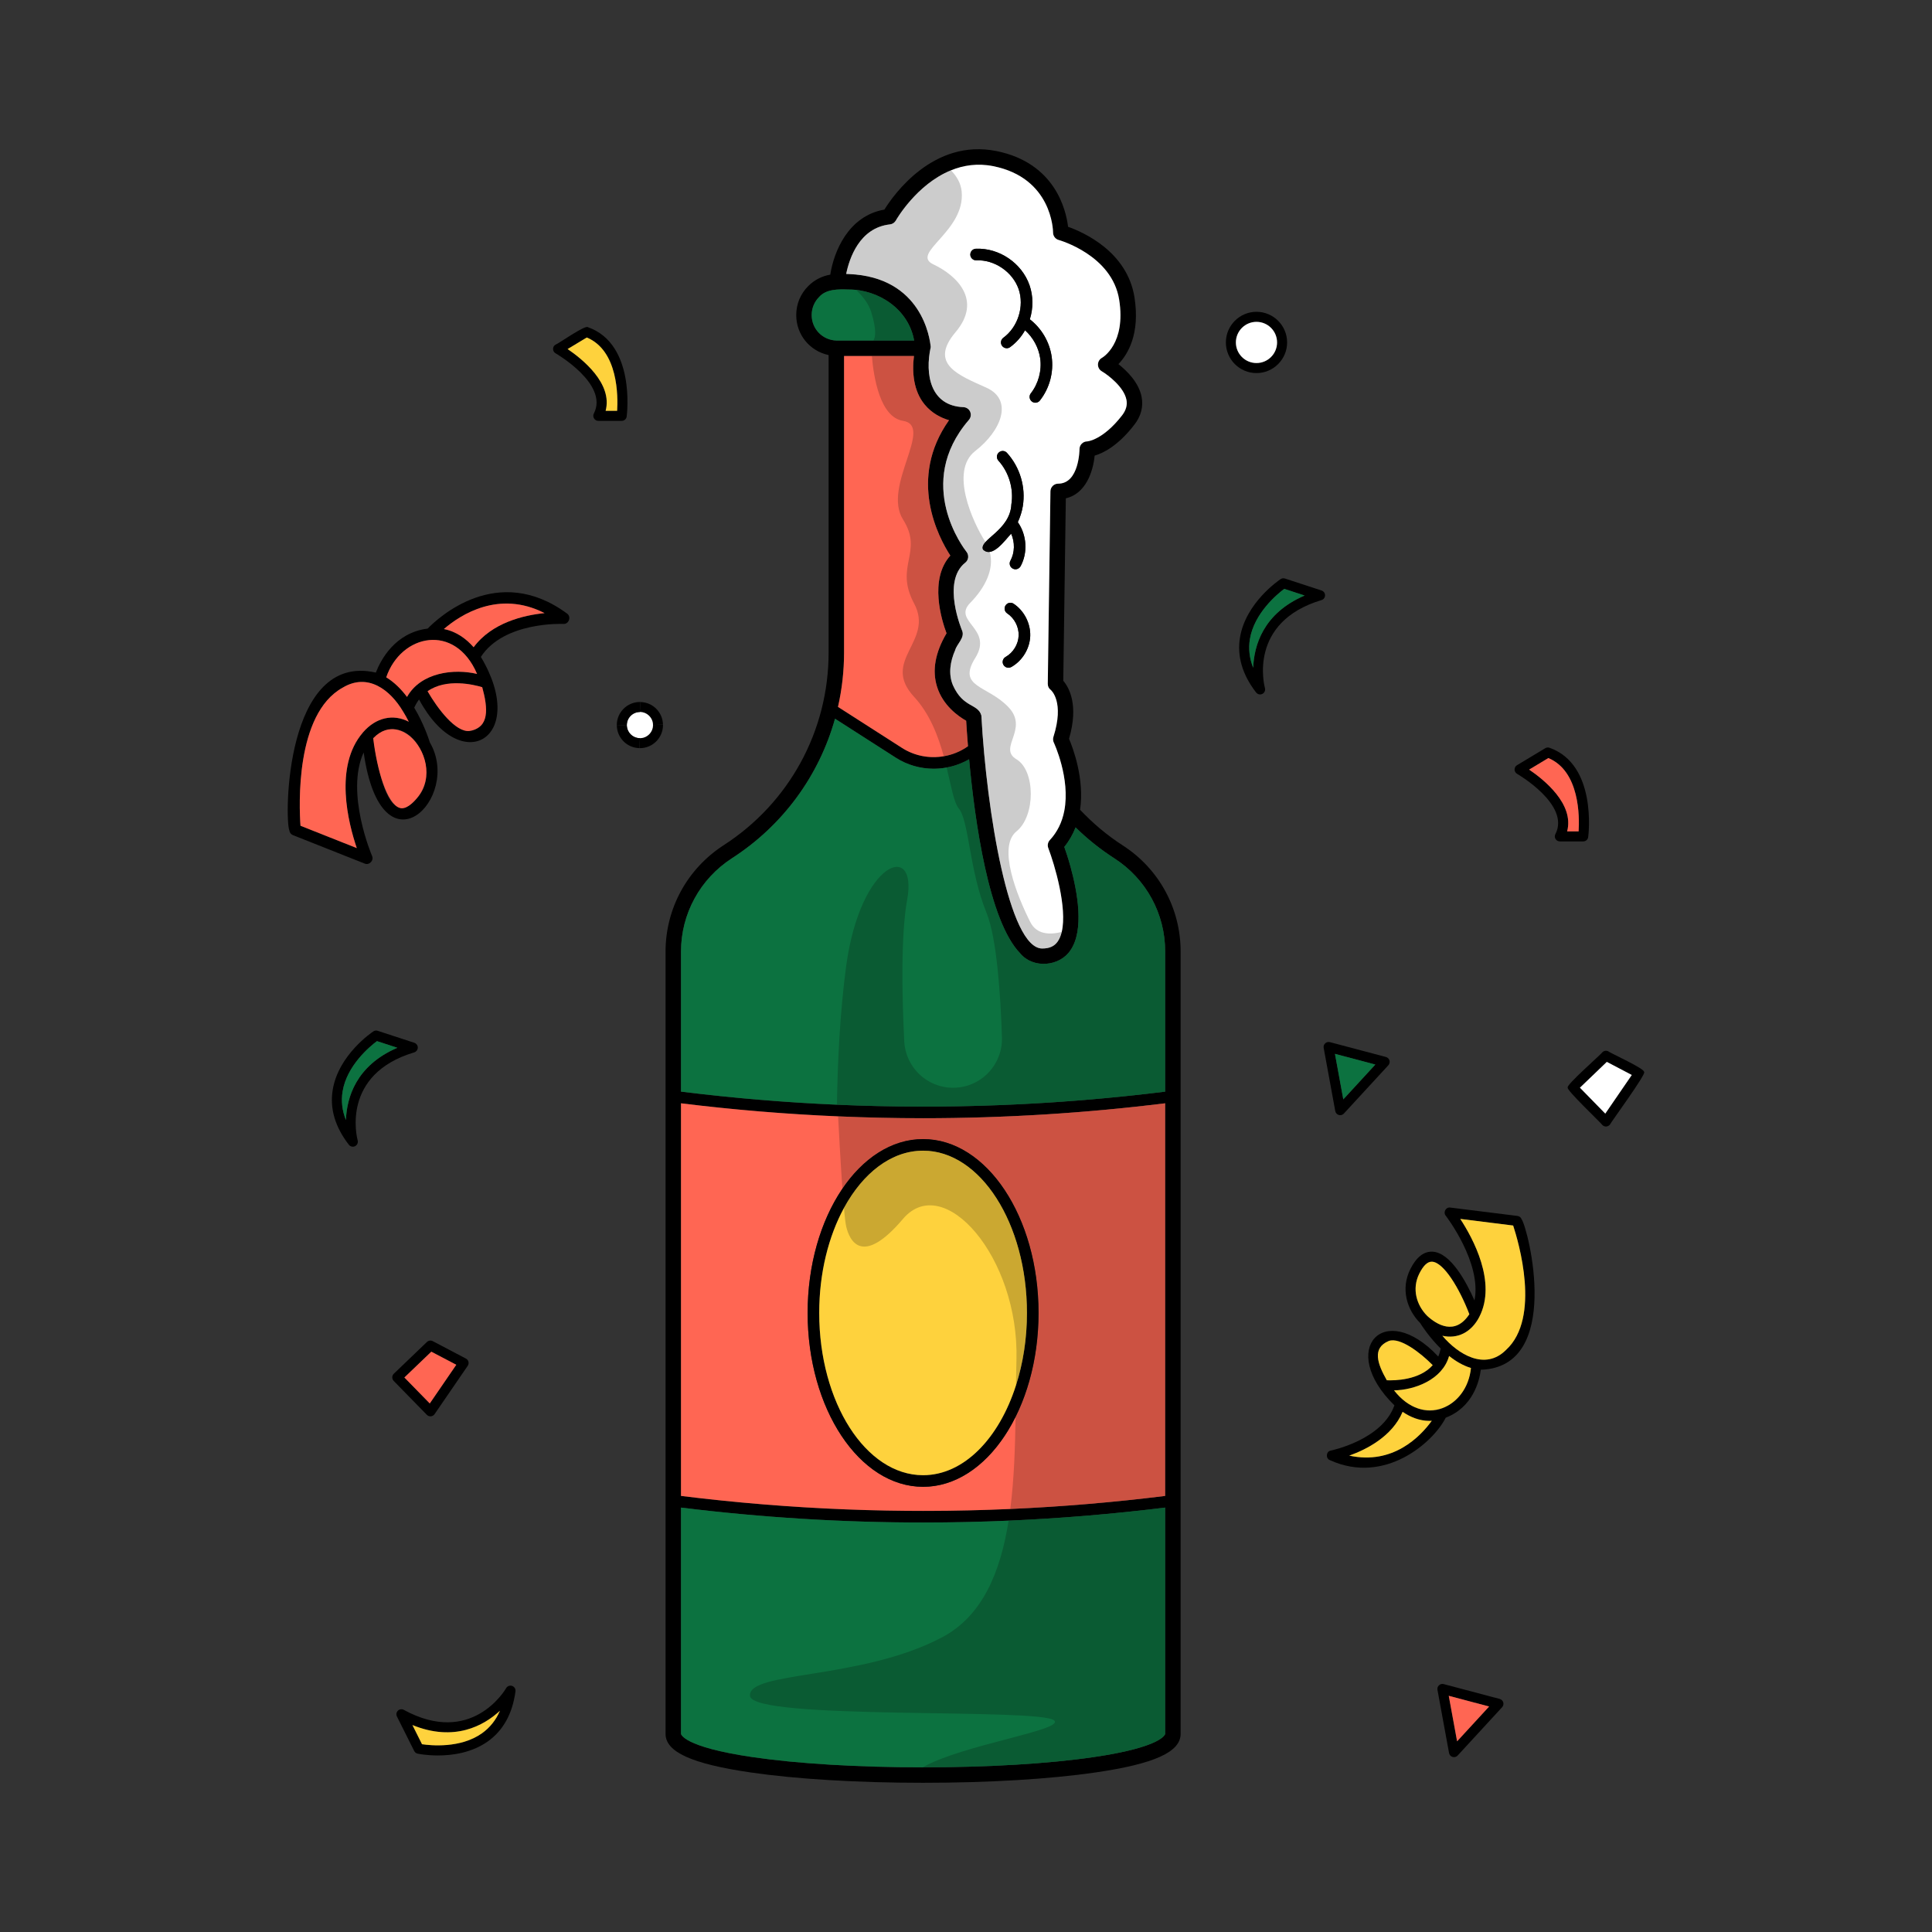 <?xml version="1.0" encoding="UTF-8"?>
<svg xmlns="http://www.w3.org/2000/svg" version="1.1" viewBox="0 0 500 500">
  <rect x="0" y="0" width="500" height="500" fill="#333333" stroke="none"/>
  <!-- Generator: Adobe Illustrator 28.7.3, SVG Export Plug-In . SVG Version: 1.2.0 Build 164)  -->
  <g>
    <g id="object">
      <g>
        <path d="M425.465,277.424c1.009-.011-8.78,13.326-8.77,13.55-.22.32-.58.53-.96.56-.384.048-.775-.108-1.04-.38-.138-.345-9.672-9.363-8.95-9.71-.659-.475,8.805-8.755,8.98-9.15.4-.38,1-.47,1.5-.21.434.421,9.6,4.535,9.24,5.34ZM415.445,288.204l6.86-10-6.46-3.39-6.96,6.68,6.56,6.71Z"/>
        <polygon points="422.305 278.204 415.445 288.204 408.885 281.494 415.845 274.814 422.305 278.204" fill="#fff"/>
        <path d="M401.015,193.524c12.26,4.34,10.11,22.33,10.01,23.1-.08.65-.63,1.13-1.28,1.13h-6.06c-.46,0-.88-.24-1.11-.62-.24-.39-.25-.87-.04-1.27,3.93-7.57-9.77-15.51-9.91-15.59-.4-.23-.65-.65-.66-1.11,0-.46.24-.89.63-1.13l7.32-4.4c.33-.2.74-.24,1.1-.11ZM408.545,215.164c.24-3.74.31-15.58-7.83-18.98l-4.98,2.99c3.75,2.53,11.73,8.88,9.84,15.99h2.97Z"/>
        <path d="M400.715,196.184c8.14,3.4,8.07,15.24,7.83,18.98h-2.97c1.89-7.11-6.09-13.46-9.84-15.99l4.98-2.99Z" fill="#ff6653"/>
        <path d="M393.785,315.524c1.717,2.407,10.743,38.323-10.55,38.96-.38,2.94-2.04,9.7-9.08,12.41-3.203,6.364-15.728,17.47-29.97,10.989-1.17-.44-1.015-2.273.23-2.479.14-.03,13.27-2.73,16.46-11.7-14.816-14.444-2.705-27.652,11.34-12.64.28-.62.49-1.31.64-2.06-2.89-2.84-4.85-5.85-5.32-6.61-3.41-3.42-5.11-8.81-2.54-13.95,1.56-3.12,3.52-4.63,5.76-4.51,4.68.25,8.76,7.9,10.84,12.62,1.95-9.72-7.35-21.82-7.46-21.96-.709-.855.072-2.264,1.19-2.08,0,0,17.4,2.17,17.4,2.17.49.06.89.39,1.06.84ZM389.765,349.354c9.09-8.31,3.18-28.11,1.84-32.19l-13.69-1.71c3.25,4.96,9.52,16.42,4.93,25.35v.01c-2.07,4.01-5.66,5.77-9.56,4.88,4.003,4.744,11.015,9.144,16.48,3.66ZM372.835,364.624c6.28-2.18,7.58-8.23,7.85-10.59-2.05-.61-3.96-1.76-5.66-3.11-1.714,6.173-8.994,8.824-14.25,8.9,2.22,2.63,6.68,6.66,12.06,4.8ZM380.265,340.114c-2.57-6.72-6.64-13.43-9.65-13.59-1.15-.06-2.25.98-3.3,3.08-2.057,4.127-.597,8.428,2.25,11.15,2.488,2.106,6.98,4.934,10.7-.64ZM370.545,367.694c-2.812.209-5.486-.904-7.55-2.31-2.69,6.36-9.35,9.74-13.81,11.33,11.32,2.46,18.42-4.95,21.36-9.02ZM370.785,353.304c-3.19-3.24-8.49-7.3-11.37-6.26-4.384,1.82-2.95,5.88-.51,10.17,2.04.08,8.42,0,11.88-3.91Z"/>
        <path d="M391.605,317.164c1.34,4.08,7.25,23.88-1.84,32.19-5.465,5.484-12.478,1.084-16.48-3.66,3.9.89,7.49-.87,9.56-4.88v-.01c4.59-8.93-1.68-20.39-4.93-25.35l13.69,1.71Z" fill="#fed23d"/>
        <path d="M389.045,440.574c.12.44.01.91-.29,1.24l-11.51,12.51c-.25.27-.6.42-.96.42-.12,0-.24-.02-.36-.05-.47-.14-.83-.53-.91-1.01l-3-16.35c-.08-.44.07-.89.4-1.19.32-.3.78-.42,1.21-.3l14.5,3.84c.44.12.79.45.92.89ZM377.095,450.654l8.29-9.01-10.45-2.77,2.16,11.78Z"/>
        <polygon points="385.385 441.644 377.095 450.654 374.935 438.874 385.385 441.644" fill="#ff6653"/>
        <path d="M380.685,354.034c-.982,10.209-12.271,15.617-19.91,5.79,5.255-.076,12.537-2.727,14.25-8.9,1.7,1.35,3.61,2.5,5.66,3.11Z" fill="#fed23d"/>
        <path d="M370.615,326.524c3.01.16,7.08,6.87,9.65,13.59-3.706,5.651-8.5,2.675-10.94.4-2.68-2.7-4.01-6.91-2.01-10.91,1.05-2.1,2.15-3.14,3.3-3.08Z" fill="#fed23d"/>
        <path d="M369.975,367.724c.19,0,.38-.02.57-.03-2.94,4.07-10.04,11.48-21.36,9.02,4.46-1.59,11.12-4.97,13.81-11.33,1.95,1.32,4.3,2.34,6.98,2.34Z" fill="#fed23d"/>
        <path d="M359.415,347.044c2.88-1.04,8.18,3.02,11.37,6.26-3.46,3.91-9.84,3.99-11.88,3.91-2.439-4.289-3.874-8.351.51-10.17Z" fill="#fed23d"/>
        <path d="M359.595,274.434c.12.44.01.91-.29,1.25l-11.51,12.5c-.25.28-.6.42-.96.42-.12,0-.24-.01-.36-.05-.47-.13-.82-.53-.91-1.01l-3-16.35c-.08-.44.07-.89.4-1.19.32-.3.78-.41,1.21-.3l14.5,3.84c.44.12.79.46.92.89ZM347.645,284.514l8.29-9.01-10.45-2.77,2.16,11.78Z"/>
        <polygon points="355.935 275.504 347.645 284.514 345.485 272.734 355.935 275.504" fill="#0c7240"/>
        <path d="M342.025,152.824c.54.18.91.69.9,1.25-.01.57-.38,1.07-.93,1.23-19.01,5.71-14.82,22.09-14.63,22.78.16.6-.12,1.23-.67,1.5-.19.09-.39.14-.58.14-.39,0-.77-.18-1.03-.5-3.57-4.62-4.97-9.4-4.18-14.23,1.49-9.04,10.15-14.87,10.52-15.12.33-.22.74-.27,1.12-.15l9.48,3.1ZM337.635,154.124l-5.27-1.73c-1.78,1.33-7.79,6.27-8.9,13.04-.4,2.46-.11,4.93.86,7.39.21-5.69,2.53-14.08,13.31-18.7Z"/>
        <path d="M332.365,152.394l5.27,1.73c-10.78,4.62-13.1,13.01-13.31,18.7-.97-2.46-1.26-4.93-.86-7.39,1.11-6.77,7.12-11.71,8.9-13.04Z" fill="#0c7240"/>
        <path d="M325.175,80.694c4.37,0,7.93,3.56,7.93,7.93s-3.56,7.93-7.93,7.93-7.92-3.56-7.92-7.93,3.55-7.93,7.92-7.93ZM330.505,88.624c0-2.94-2.39-5.33-5.33-5.33s-5.33,2.39-5.33,5.33,2.39,5.33,5.33,5.33,5.33-2.39,5.33-5.33Z"/>
        <circle cx="325.175" cy="88.624" r="5.33" fill="#fff"/>
        <path d="M305.545,246.244v202.48c0,4.68-6.76,7.75-21.91,9.97-11.82,1.73-27.71,2.69-44.74,2.69s-32.92-.96-44.74-2.69c-15.15-2.22-21.91-5.29-21.91-9.97v-202.48c0-5.45,1.38-10.86,3.98-15.63,2.6-4.76,6.4-8.85,10.98-11.82,17.06-10.98,27.24-29.65,27.24-49.93v-76.97c-4.85-1.03-8.38-5.25-8.38-10.36,0-2.84,1.1-5.5,3.11-7.5,1.57-1.58,3.55-2.59,5.7-2.95.92-5.98,4.67-15.21,14-16.84,2.39-3.83,12.66-18.41,28.96-15.16,15.25,3.05,18.07,15.31,18.58,19.61,3.98,1.41,15.32,6.42,17.19,18.27,1.49,9.48-1.74,14.75-4.16,17.27,2.2,1.73,5.28,4.75,6,8.47.49,2.55-.14,4.98-1.89,7.23-4.23,5.48-8.06,7.34-10.26,7.98-.4,4.13-2.3,9.88-7.46,11.05l-.66,47.22c1.45,1.69,4.07,6.21,1.49,15.01,1.03,2.42,4.03,10.38,2.86,18.37,3.31,3.51,7.01,6.63,11.05,9.23,9.38,6.05,14.97,16.31,14.97,27.45ZM301.545,448.724v-58.56c-20.79,2.57-41.72,3.86-62.65,3.86s-41.86-1.29-62.65-3.86v58.56c0,.03.5,3.38,18.49,6.01,11.64,1.71,27.32,2.65,44.16,2.65s32.53-.94,44.16-2.65c17.99-2.63,18.49-5.98,18.49-6.01ZM301.545,387.144v-101.61c-20.79,2.57-41.72,3.86-62.65,3.86s-41.86-1.29-62.65-3.86v101.61c41.58,5.17,83.72,5.17,125.3,0ZM301.545,282.514v-36.27c0-9.77-4.91-18.78-13.13-24.09-3.61-2.32-6.98-5.01-10.05-8.02-.71,1.815-1.688,3.534-2.92,5.05.41,1.14,1.01,2.95,1.61,5.12,1.8,6.53,3.59,16.39-.01,21.61-2.763,4.222-9.643,4.858-13,.83-8.18-8.41-11.77-34.32-13.24-50.24-2.8,1.61-5.98,2.44-9.16,2.44-3.41,0-6.83-.94-9.82-2.86l-15.72-10.08c-4.12,14.73-13.47,27.62-26.73,36.15-4.02,2.61-7.36,6.2-9.63,10.38-2.29,4.18-3.5,8.92-3.5,13.71v36.27c41.58,5.17,83.72,5.17,125.3,0ZM290.395,107.494c1.02-1.33,1.39-2.64,1.13-4.02-.64-3.34-4.83-6.47-6.39-7.39-.62-.36-.99-1.03-.98-1.75s.41-1.38,1.04-1.73c.24-.13,6.24-3.72,4.45-15.02-1.82-11.58-15.5-15.43-15.64-15.47-.87-.24-1.47-1.03-1.47-1.93,0-.57-.27-14.13-15.48-17.18-15.42-3.08-25.11,13.88-25.2,14.05-.32.57-.89.95-1.53,1.02-7.94.88-10.53,8.88-11.33,12.82.25.01.48.02.72.03,18.89.79,20.97,16.74,21.16,18.89-1.599,6.987.009,15.365,8.53,15.56.72.06,1.36.49,1.66,1.15.32.71.21,1.54-.31,2.14-14.28,16.55-1.19,33.43-.63,34.14.02.03.04.06.06.08.29.41.42.9.37,1.4-.06.53-.33,1.01-.75,1.34-6.21,4.91-.83,17.53-.78,17.66.684,1.8-1.42,3.431-1.83,4.98-1.26,2.838-1.815,6.141-.58,9.07,2.657,5.955,6.466,4.699,7.36,7.83,1.38,25.04,7.17,60.31,15.75,60.31,1.88,0,3.16-.58,4.02-1.83,3.56-5.15-.56-19.19-2.45-24.17-.27-.71-.11-1.52.41-2.07,1.9-2.05,3.16-4.58,3.73-7.54,1.63-8.4-2.66-17.59-2.71-17.68-.21-.46-.25-.98-.1-1.47,2.88-9.06-.55-12.03-.69-12.16-.52-.38-.78-.96-.77-1.6l.69-49.81c.02-1.09.91-1.97,2-1.97,5.46,0,5.52-8.85,5.52-8.94,0-1.1.9-2,2-2,0,0,4.01-.27,9.02-6.74ZM250.515,193.124c-.22-2.68-.37-4.94-.47-6.59-2-1.13-6.04-3.94-7.55-8.85-1.3-4.19-.46-8.83,2.47-13.79-1.24-3.3-4.59-13.91.98-20.11-3.08-4.75-11.09-19.85-.34-35.03-1.99-.59-4.43-1.76-6.33-4.09-2.829-3.478-3.279-8.211-2.74-12.53h-18.09v76.73c0,4.8-.54,9.52-1.57,14.08l16.57,10.62c5.24,3.36,12.06,3.13,17.07-.44ZM236.585,88.134c0-.01,0-.02-.01-.03-1.446-8.032-9.114-13.213-17.05-13.18-2.547-.076-5.679-.159-7.53,1.93-1.24,1.25-1.93,2.91-1.93,4.68,0,3.61,2.82,6.5,6.43,6.6h20.09Z"/>
        <path d="M301.541,390.162v58.56c0,.03-.5,3.38-18.49,6.01-11.63,1.71-27.32,2.65-44.16,2.65h-.1c-16.8,0-32.44-.94-44.06-2.65-17.99-2.63-18.49-5.98-18.49-6.01v-58.56c20.79,2.57,41.72,3.86,62.65,3.86,7.38,0,14.76-.16,22.14-.48,13.54-.59,27.05-1.72,40.51-3.38Z" fill="#0c7240"/>
        <path d="M238.89,289.392c-7.33,0-14.66-.16-21.99-.48-13.59-.58-27.15-1.71-40.66-3.38v101.61c28.26,3.51,56.79,4.64,85.22,3.38,13.39-.6,26.76-1.72,40.08-3.38v-101.61c-20.79,2.57-41.72,3.86-62.65,3.86ZM262.831,366.692c-5.46,10.98-14.16,18.09-23.94,18.09-16.47,0-29.88-20.18-29.88-45,0-12.59,3.45-23.99,9-32.16,5.4-7.94,12.76-12.83,20.88-12.83,16.48,0,29.88,20.18,29.88,44.99,0,10.08-2.21,19.4-5.94,26.91Z" fill="#ff6653"/>
        <path d="M301.541,246.242v36.27c-28.17,3.5-56.6,4.63-84.94,3.38-13.49-.58-26.95-1.72-40.36-3.38v-36.27c0-4.79,1.21-9.53,3.5-13.71,2.27-4.18,5.61-7.77,9.63-10.38,13.26-8.53,22.61-21.42,26.729-36.15l15.72,10.08c2.99,1.92,6.41,2.86,9.82,2.86,1.12,0,2.24-.1,3.35-.31,2.03-.37,4-1.09,5.81-2.13,1.47,15.92,5.06,41.83,13.24,50.24,3.357,4.029,10.238,3.392,13-.83,3.6-5.22,1.81-15.08.01-21.61-.6-2.17-1.2-3.98-1.61-5.12,1.232-1.516,2.21-3.235,2.92-5.05,3.07,3.01,6.44,5.7,10.05,8.02,8.22,5.31,13.13,14.32,13.13,24.09Z" fill="#0c7240"/>
        <path d="M291.521,103.472c-.64-3.34-4.83-6.47-6.39-7.39-.62-.36-.99-1.03-.98-1.75.01-.72.41-1.38,1.04-1.73.24-.13,6.24-3.72,4.45-15.02-1.82-11.58-15.5-15.43-15.64-15.47-.87-.24-1.47-1.03-1.47-1.93,0-.57-.27-14.13-15.48-17.18-4.07-.81-7.74-.23-10.94,1.08-8.93,3.62-14.2,12.84-14.26,12.97-.32.57-.89.95-1.53,1.02-7.94.88-10.53,8.88-11.33,12.82.25.01.48.02.72.03,18.89.79,20.97,16.74,21.16,18.89-1.546,7.117-.109,15.248,8.53,15.56.72.06,1.36.49,1.66,1.15.32.71.21,1.54-.31,2.14-14.28,16.55-1.19,33.43-.63,34.14.02.03.04.06.06.08.29.41.42.9.37,1.4-.06.53-.33,1.01-.75,1.34-6.21,4.91-.83,17.53-.78,17.66.684,1.8-1.421,3.431-1.83,4.98-1.261,2.838-1.815,6.141-.58,9.07,2.657,5.955,6.466,4.699,7.36,7.83,1.38,25.04,7.17,60.31,15.75,60.31,1.88,0,3.16-.58,4.02-1.83.47-.68.8-1.51,1.03-2.46,1.48-6.23-1.84-17.39-3.48-21.71-.27-.71-.11-1.52.41-2.07,1.9-2.05,3.16-4.58,3.73-7.54,1.63-8.4-2.66-17.59-2.71-17.68-.21-.46-.25-.98-.1-1.47,2.88-9.06-.55-12.03-.69-12.16-.52-.38-.78-.96-.77-1.6l.69-49.81c.021-1.09.91-1.97,2-1.97,5.46,0,5.521-8.85,5.521-8.94,0-1.1.9-2,2-2,0,0,4.01-.27,9.02-6.74,1.02-1.33,1.39-2.64,1.13-4.02ZM264.121,146.552c-.28.49-.79.78-1.32.78-.24,0-.49-.06-.72-.19-.73-.4-.99-1.31-.59-2.03,1.16-2.12,1.18-4.8.19-7-1.585,1.676-4.88,6.454-7.28,4.101-1.08-2.524,7.026-4.897,7.34-11.701.65-3.98-.64-8.31-3.35-11.29-.56-.62-.52-1.57.1-2.12.61-.56,1.56-.52,2.11.1,3.37,3.7,4.9,8.86,4.1,13.8-.24,1.44-.69,2.82-1.29,4.14,2.32,3.27,2.63,7.89.71,11.41ZM261.721,172.622c-.23.13-.48.19-.73.19-.53,0-1.04-.27-1.31-.76-.41-.72-.15-1.64.57-2.04,1.96-1.11,3.29-3.27,3.37-5.52.08-2.25-1.08-4.5-2.96-5.75-.69-.45-.88-1.38-.42-2.07.46-.7,1.39-.88,2.08-.43,2.73,1.81,4.41,5.09,4.3,8.36-.12,3.27-2.04,6.42-4.9,8.02ZM269.131,103.642c-.29.38-.73.58-1.18.58-.32,0-.65-.11-.92-.32-.65-.52-.77-1.46-.26-2.11,1.97-2.51,2.88-5.9,2.43-9.06-.4-2.76-1.84-5.39-3.92-7.26-.96,1.7-2.26,3.2-3.86,4.36-.26.2-.57.29-.88.29-.46,0-.92-.21-1.21-.62-.49-.67-.34-1.6.33-2.09,3.79-2.76,5.49-8.18,3.95-12.61-1.55-4.43-6.22-7.63-10.93-7.43-.83.04-1.53-.61-1.57-1.43-.03-.83.61-1.53,1.44-1.57,6.07-.25,11.89,3.72,13.89,9.44.99,2.86.97,5.97.08,8.82,3.04,2.36,5.1,5.85,5.65,9.68.57,4.01-.54,8.14-3.04,11.33Z" fill="#fff"/>
        <path d="M272.175,92.314c.57,4.01-.54,8.14-3.04,11.33-.29.38-.73.58-1.18.58-.32,0-.65-.11-.92-.32-.65-.52-.77-1.46-.26-2.11,1.97-2.51,2.88-5.9,2.43-9.06-.4-2.76-1.84-5.39-3.92-7.26-.96,1.7-2.26,3.2-3.86,4.36-.26.2-.57.29-.88.29-.46,0-.92-.21-1.21-.62-.49-.67-.34-1.6.33-2.09,3.79-2.76,5.49-8.18,3.95-12.61-1.55-4.43-6.22-7.63-10.93-7.43-.83.04-1.53-.61-1.57-1.43-.03-.83.61-1.53,1.44-1.57,6.07-.25,11.89,3.72,13.89,9.44.99,2.86.97,5.97.08,8.82,3.04,2.36,5.1,5.85,5.65,9.68Z"/>
        <path d="M262.325,156.244c2.73,1.81,4.41,5.09,4.3,8.36-.12,3.27-2.04,6.42-4.9,8.02-.23.13-.48.19-.73.19-.53,0-1.04-.27-1.31-.76-.41-.72-.15-1.64.57-2.04,1.96-1.11,3.29-3.27,3.37-5.52s-1.08-4.5-2.96-5.75c-.69-.45-.88-1.38-.42-2.07.46-.7,1.39-.88,2.08-.43Z"/>
        <path d="M260.605,117.204c3.37,3.7,4.9,8.86,4.1,13.8-.24,1.44-.69,2.82-1.29,4.14,2.32,3.27,2.63,7.89.71,11.41-.28.49-.79.78-1.32.78-.24,0-.49-.06-.72-.19-.73-.4-.99-1.31-.59-2.03,1.16-2.12,1.18-4.8.19-7-1.585,1.676-4.881,6.455-7.28,4.101-1.082-2.52,7.028-4.901,7.34-11.701.65-3.98-.64-8.31-3.35-11.29-.56-.62-.52-1.57.1-2.12.61-.56,1.56-.52,2.11.1Z"/>
        <path d="M238.895,294.794c16.48,0,29.88,20.18,29.88,44.99s-13.4,45-29.88,45-29.88-20.18-29.88-45,13.41-44.99,29.88-44.99ZM265.775,339.784c0-23.15-12.06-41.99-26.88-41.99s-26.88,18.84-26.88,41.99,12.06,42,26.88,42,26.88-18.84,26.88-42Z"/>
        <path d="M265.771,339.782c0,6.72-1.02,13.07-2.83,18.71v.01c-4.4,13.79-13.53,23.28-24.05,23.28-14.82,0-26.88-18.84-26.88-42,0-10.34,2.41-19.82,6.4-27.15,4.93-9.07,12.28-14.84,20.48-14.84,14.82,0,26.88,18.84,26.88,41.99Z" fill="#fed23d"/>
        <path d="M250.511,193.122c-1.9,1.35-4.05,2.22-6.27,2.59-3.67.64-7.54-.06-10.8-2.15l-16.57-10.62c1.03-4.56,1.57-9.28,1.57-14.08v-76.73h18.09c-.538,4.318-.089,9.053,2.74,12.53,1.9,2.33,4.34,3.5,6.33,4.09-10.75,15.18-2.74,30.28.34,35.03-5.57,6.2-2.22,16.81-.98,20.11-2.93,4.96-3.77,9.6-2.47,13.79,1.51,4.91,5.55,7.72,7.55,8.85.1,1.65.25,3.91.47,6.59Z" fill="#ff6653"/>
        <path d="M236.581,88.132h-20.09c-3.61-.1-6.43-2.99-6.43-6.6,0-1.77.69-3.43,1.93-4.68,1.855-2.086,4.976-2.01,7.53-1.93,7.933-.035,15.605,5.148,17.05,13.18.01.01.01.02.01.03Z" fill="#0c7240"/>
        <path d="M171.575,187.514c.01.04.01.09.01.13,0,3.3-2.68,5.98-5.98,5.98-.04,0-.09,0-.13-.01l.13-2.58c1.87,0,3.39-1.52,3.39-3.39l2.58-.13Z"/>
        <path d="M171.575,187.514l-2.58.13c0-1.86-1.52-3.38-3.39-3.38l.13-2.58c3.2.06,5.78,2.64,5.84,5.83Z"/>
        <path d="M165.605,184.264c1.87,0,3.39,1.52,3.39,3.38,0,1.87-1.52,3.39-3.39,3.39-1.86,0-3.38-1.52-3.38-3.39,0-1.86,1.52-3.38,3.38-3.38Z" fill="#fff"/>
        <path d="M165.735,181.684l-.13,2.58c-1.86,0-3.38,1.52-3.38,3.38l-2.59.13c-.01-.04-.01-.09-.01-.13,0-3.29,2.69-5.97,5.98-5.97.04,0,.09,0,.13.01Z"/>
        <path d="M165.605,191.034l-.13,2.58c-3.19-.06-5.78-2.64-5.84-5.84l2.59-.13c0,1.87,1.52,3.39,3.38,3.39Z"/>
        <path d="M152.175,84.684c12.26,4.34,10.11,22.34,10.01,23.1-.08.65-.63,1.13-1.28,1.13h-6.06c-.954.033-1.606-1.068-1.16-1.89,3.94-7.57-9.76-15.51-9.9-15.59-.849-.436-.868-1.772-.03-2.23.691-.197,7.742-5.226,8.42-4.52ZM159.715,106.324c.23-3.73.3-15.58-7.85-18.98l-4.97,2.99c3.75,2.54,11.73,8.89,9.84,15.99h2.98Z"/>
        <path d="M151.865,87.344c8.15,3.4,8.08,15.25,7.85,18.98h-2.98c1.89-7.1-6.09-13.45-9.84-15.99l4.97-2.99Z" fill="#fed23d"/>
        <path d="M146.745,158.784c1.181.818.476,2.793-.96,2.69-.16-.01-15.36-.68-21.34,8.53,12.45,20.849-4.972,31.561-15.99,11.02-.47.62-.89,1.33-1.25,2.13,2.45,4.09,3.77,8.12,4.05,9.01,8.42,14.418-12.464,35.183-17.14,2.57-4.79,10.4,2.09,26.6,2.17,26.78.547,1.167-.73,2.486-1.91,1.98,0,0-18.56-7.36-18.56-7.36-.52-.21-.88-.68-.93-1.23-1.248-2.665-1.256-46.24,22.38-40.84,1.24-3.21,4.92-10.32,13.42-11.39,2.65-2.73,18.05-17.15,36.06-3.89ZM122.575,167.504c4.73-6.39,13.03-8.3,18.36-8.83-11.82-6.02-21.71.38-26.06,4.12,3.26.64,5.79,2.53,7.7,4.71ZM124.855,187.284c1.24-1.94,1.2-5.44-.06-9.44-2.23-.67-9.26-2.37-14.14,1.05,3.406,5.67,9.399,14.108,14.2,8.39ZM107.925,177.264c4.44-3.82,10.83-3.86,15.54-2.85-5.693-13.318-19.706-10.31-23.51.88,2.09,1.26,3.88,3.08,5.38,5.07.753-1.236,1.581-2.23,2.59-3.1ZM107.905,206.564c6.895-7.164-2.21-23.969-11.32-15.51,1.422,9.609,4.376,23.816,11.32,15.51ZM105.795,186.784c-3.106-6.49-9.494-13.423-17.11-8.82-12.33,6.8-11.27,30.8-10.92,35.74l14.57,5.78c-2.2-6.48-5.95-21.15,1.57-29.9v-.01c3.37-3.91,7.83-4.89,11.89-2.79Z"/>
        <path d="M132.535,436.314c.59.2.95.78.87,1.4-.77,5.78-3.18,10.14-7.17,12.97-4.17,2.95-9.18,3.63-12.89,3.63-2.95,0-5.07-.43-5.26-.47-.38-.08-.71-.33-.89-.69l-4.47-8.93c-.25-.5-.15-1.12.26-1.51s1.02-.48,1.52-.2c17.44,9.5,26.13-5,26.49-5.63.31-.53.96-.77,1.54-.57ZM124.745,448.564c2.03-1.45,3.59-3.39,4.64-5.82-4.19,3.86-11.78,8.11-22.65,3.7l2.48,4.96c2.2.33,9.94,1.13,15.53-2.84Z"/>
        <path d="M140.935,158.674c-5.33.53-13.63,2.44-18.36,8.83-1.91-2.18-4.44-4.07-7.7-4.71,4.35-3.74,14.24-10.14,26.06-4.12Z" fill="#ff6653"/>
        <path d="M129.385,442.744c-1.05,2.43-2.61,4.37-4.64,5.82-5.59,3.97-13.33,3.17-15.53,2.84l-2.48-4.96c10.87,4.41,18.46.16,22.65-3.7Z" fill="#fed23d"/>
        <path d="M124.795,177.844c1.483,5.497,1.995,10.478-3.36,11.33-3.46.37-8.17-5.72-10.78-10.28,4.88-3.42,11.91-1.72,14.14-1.05Z" fill="#ff6653"/>
        <path d="M121.235,352.424c.09.36.02.74-.19,1.05l-8.58,12.51c-.22.32-.57.52-.96.56h-.11c-.35,0-.68-.14-.93-.39l-8.58-8.78c-.24-.25-.37-.58-.37-.93.01-.35.15-.68.4-.92l8.58-8.23c.41-.38,1.01-.47,1.5-.21l8.58,4.51c.33.17.57.47.66.83ZM111.225,363.214l6.86-10.01-6.46-3.39-6.97,6.68,6.57,6.72Z"/>
        <path d="M123.465,174.414c-5.821-1.43-14.608-.42-18.13,5.95-1.5-1.99-3.29-3.81-5.38-5.07,3.825-11.225,17.835-14.167,23.51-.88Z" fill="#ff6653"/>
        <polygon points="118.085 353.204 111.225 363.214 104.655 356.494 111.625 349.814 118.085 353.204" fill="#ff6653"/>
        <path d="M106.165,190.594c3.7,3.16,6.38,10.46,1.74,15.97-1.18,1.41-2.92,3-4.43,2.54-3.28-1-5.91-9.72-6.89-18.05,4.2-4.39,8.37-1.48,9.58-.46Z" fill="#ff6653"/>
        <path d="M107.225,269.874c.54.18.9.68.9,1.25-.01.57-.39,1.06-.93,1.23-19.02,5.7-14.82,22.08-14.63,22.78.16.59-.12,1.22-.68,1.5-.18.09-.38.13-.57.13-.39,0-.78-.17-1.03-.5-3.57-4.61-4.98-9.4-4.18-14.22,1.49-9.04,10.15-14.88,10.52-15.12.33-.22.74-.28,1.12-.15l9.48,3.1ZM102.835,271.164l-5.28-1.72c-1.78,1.33-7.79,6.27-8.89,13.03-.41,2.47-.12,4.94.86,7.39.21-5.69,2.53-14.07,13.31-18.7Z"/>
        <path d="M104.335,184.184c.54.87,1.03,1.75,1.46,2.6-4.06-2.1-8.52-1.12-11.89,2.79v.01c-7.52,8.75-3.77,23.42-1.57,29.9l-14.57-5.78c-.35-4.94-1.41-28.94,10.92-35.74,6.506-3.91,12.344.558,15.65,6.22Z" fill="#ff6653"/>
        <path d="M97.555,269.444l5.28,1.72c-10.78,4.63-13.1,13.01-13.31,18.7-.98-2.45-1.27-4.92-.86-7.39,1.1-6.76,7.11-11.7,8.89-13.03Z" fill="#0c7240"/>
        <path d="M221.631,75.102c7.207.55,13.61,5.832,14.94,13,.01.01.01.02.01.03h-10.55c.5-.75.92-2.67-.58-7.44-.64-2.03-2.07-3.92-3.82-5.59Z" opacity=".2"/>
        <path d="M236.521,98.042c.338,2.4,1.225,4.731,2.75,6.62,1.9,2.33,4.34,3.5,6.33,4.09-10.75,15.18-2.74,30.28.34,35.03-5.57,6.2-2.22,16.81-.98,20.11-2.93,4.96-3.77,9.6-2.47,13.79,1.51,4.91,5.55,7.72,7.55,8.85.1,1.65.25,3.91.47,6.59-1.9,1.35-4.05,2.22-6.27,2.59-1.44-5.25-3.63-10.99-7.66-15.35-8.771-9.49,5.27-14.32,0-24.16-5.26-9.84,2.54-13.19-2.89-21.78-5.42-8.59,8.16-24.21,0-25.51-5.92-.94-7.59-11.23-8.05-16.78h10.89c-.224,1.969-.294,3.956-.01,5.91Z" opacity=".2"/>
        <path d="M301.541,246.242v36.27c-28.17,3.5-56.6,4.63-84.94,3.38.16-10.76.76-23.8,2.39-35.89,3.7-27.32,18.57-32.42,15.79-17.2-1.7,9.34-1.32,25.55-.76,36.69.17,3.36,1.64,6.37,3.91,8.53,2.28,2.17,5.36,3.49,8.73,3.49,7.15,0,12.87-5.92,12.64-13.07-.35-10.9-1.32-25.67-4-32.24-4.51-11.06-4.47-23.7-7.2-27.02-1.24-1.51-1.92-5.62-3.11-10.55,2.03-.37,4-1.09,5.81-2.13,1.47,15.92,5.06,41.83,13.24,50.24,3.357,4.029,10.238,3.392,13-.83,3.6-5.22,1.81-15.08.01-21.61-.6-2.17-1.2-3.98-1.61-5.12,1.232-1.516,2.21-3.235,2.92-5.05,3.07,3.01,6.44,5.7,10.05,8.02,8.22,5.31,13.13,14.32,13.13,24.09Z" opacity=".2"/>
        <path d="M233.691,315.452c-10.51,12.38-13.82,5.76-14.7,1.94-.18-.79-.38-2.52-.58-4.76,4.93-9.07,12.28-14.84,20.48-14.84,14.82,0,26.88,18.84,26.88,41.99,0,6.72-1.02,13.07-2.83,18.71.03-2.23.06-4.42.12-6.56.71-26.57-18.85-48.86-29.37-36.48Z" opacity=".2"/>
        <path d="M301.541,285.532v101.61c-13.32,1.66-26.69,2.78-40.08,3.38.99-7.65,1.24-15.83,1.37-23.83,3.729-7.51,5.94-16.83,5.94-26.91,0-24.81-13.4-44.99-29.88-44.99-8.12,0-15.48,4.89-20.88,12.83-.51-7.27-.98-16.17-1.11-18.71,7.33.32,14.66.48,21.99.48,20.93,0,41.86-1.29,62.65-3.86Z" opacity=".2"/>
        <path d="M261.031,393.542c13.54-.59,27.05-1.72,40.51-3.38v58.56c0,.03-.5,3.38-18.49,6.01-11.63,1.71-27.32,2.65-44.16,2.65h-.1c10.17-5.83,36.53-9.6,34.07-12.1-3.35-3.39-78.29.04-78.77-6.41-.47-6.45,28.64-4.05,49.65-15.1,10.53-5.54,15.18-16.92,17.29-30.23Z" opacity=".2"/>
        <path d="M274.771,241.182c-.23.95-.56,1.78-1.03,2.46-.86,1.25-2.14,1.83-4.02,1.83-8.58,0-14.37-35.27-15.75-60.31-.884-3.116-4.71-1.885-7.36-7.83-1.235-2.93-.681-6.231.58-9.07.409-1.551,2.514-3.178,1.83-4.98-.05-.13-5.43-12.75.78-17.66.42-.33.69-.81.75-1.34.05-.5-.08-.99-.37-1.4-.02-.02-.04-.05-.06-.08-.561-.71-13.65-17.59.63-34.14.52-.6.63-1.43.31-2.14-.3-.66-.939-1.09-1.66-1.15-8.647-.316-10.072-8.446-8.53-15.56-.19-2.15-2.271-18.1-21.16-18.89-.24-.01-.47-.02-.72-.03.8-3.94,3.39-11.94,11.33-12.82.64-.07,1.21-.45,1.53-1.02.06-.13,5.33-9.35,14.26-12.97,1.54,1.57,2.57,3.39,2.77,5.49.99,10.32-13.41,15.96-7.34,18.84,6.07,2.87,12.77,9.26,5.75,17.56-7.03,8.3.96,11.18,8.01,14.37,7.05,3.19,3.8,11.18-2.9,16.37-6.71,5.19-.64,18.44,2.57,23.45.57.89.96,1.8,1.2,2.73,1.14,4.35-1.11,9.08-5.06,13.11-4.79,4.88,6.08,6.61,1.29,14.27-4.79,7.67,3.19,7.03,8.59,12.74,5.41,5.7-2.84,10.57,2.07,13.49,4.91,2.92,4.98,14.65,0,18.66-4.979,4.02.19,16.74,3.57,23.45,1.65,3.28,5.07,3.35,8.14,2.57Z" opacity=".2"/>
      </g>
    </g>
  </g>
</svg>